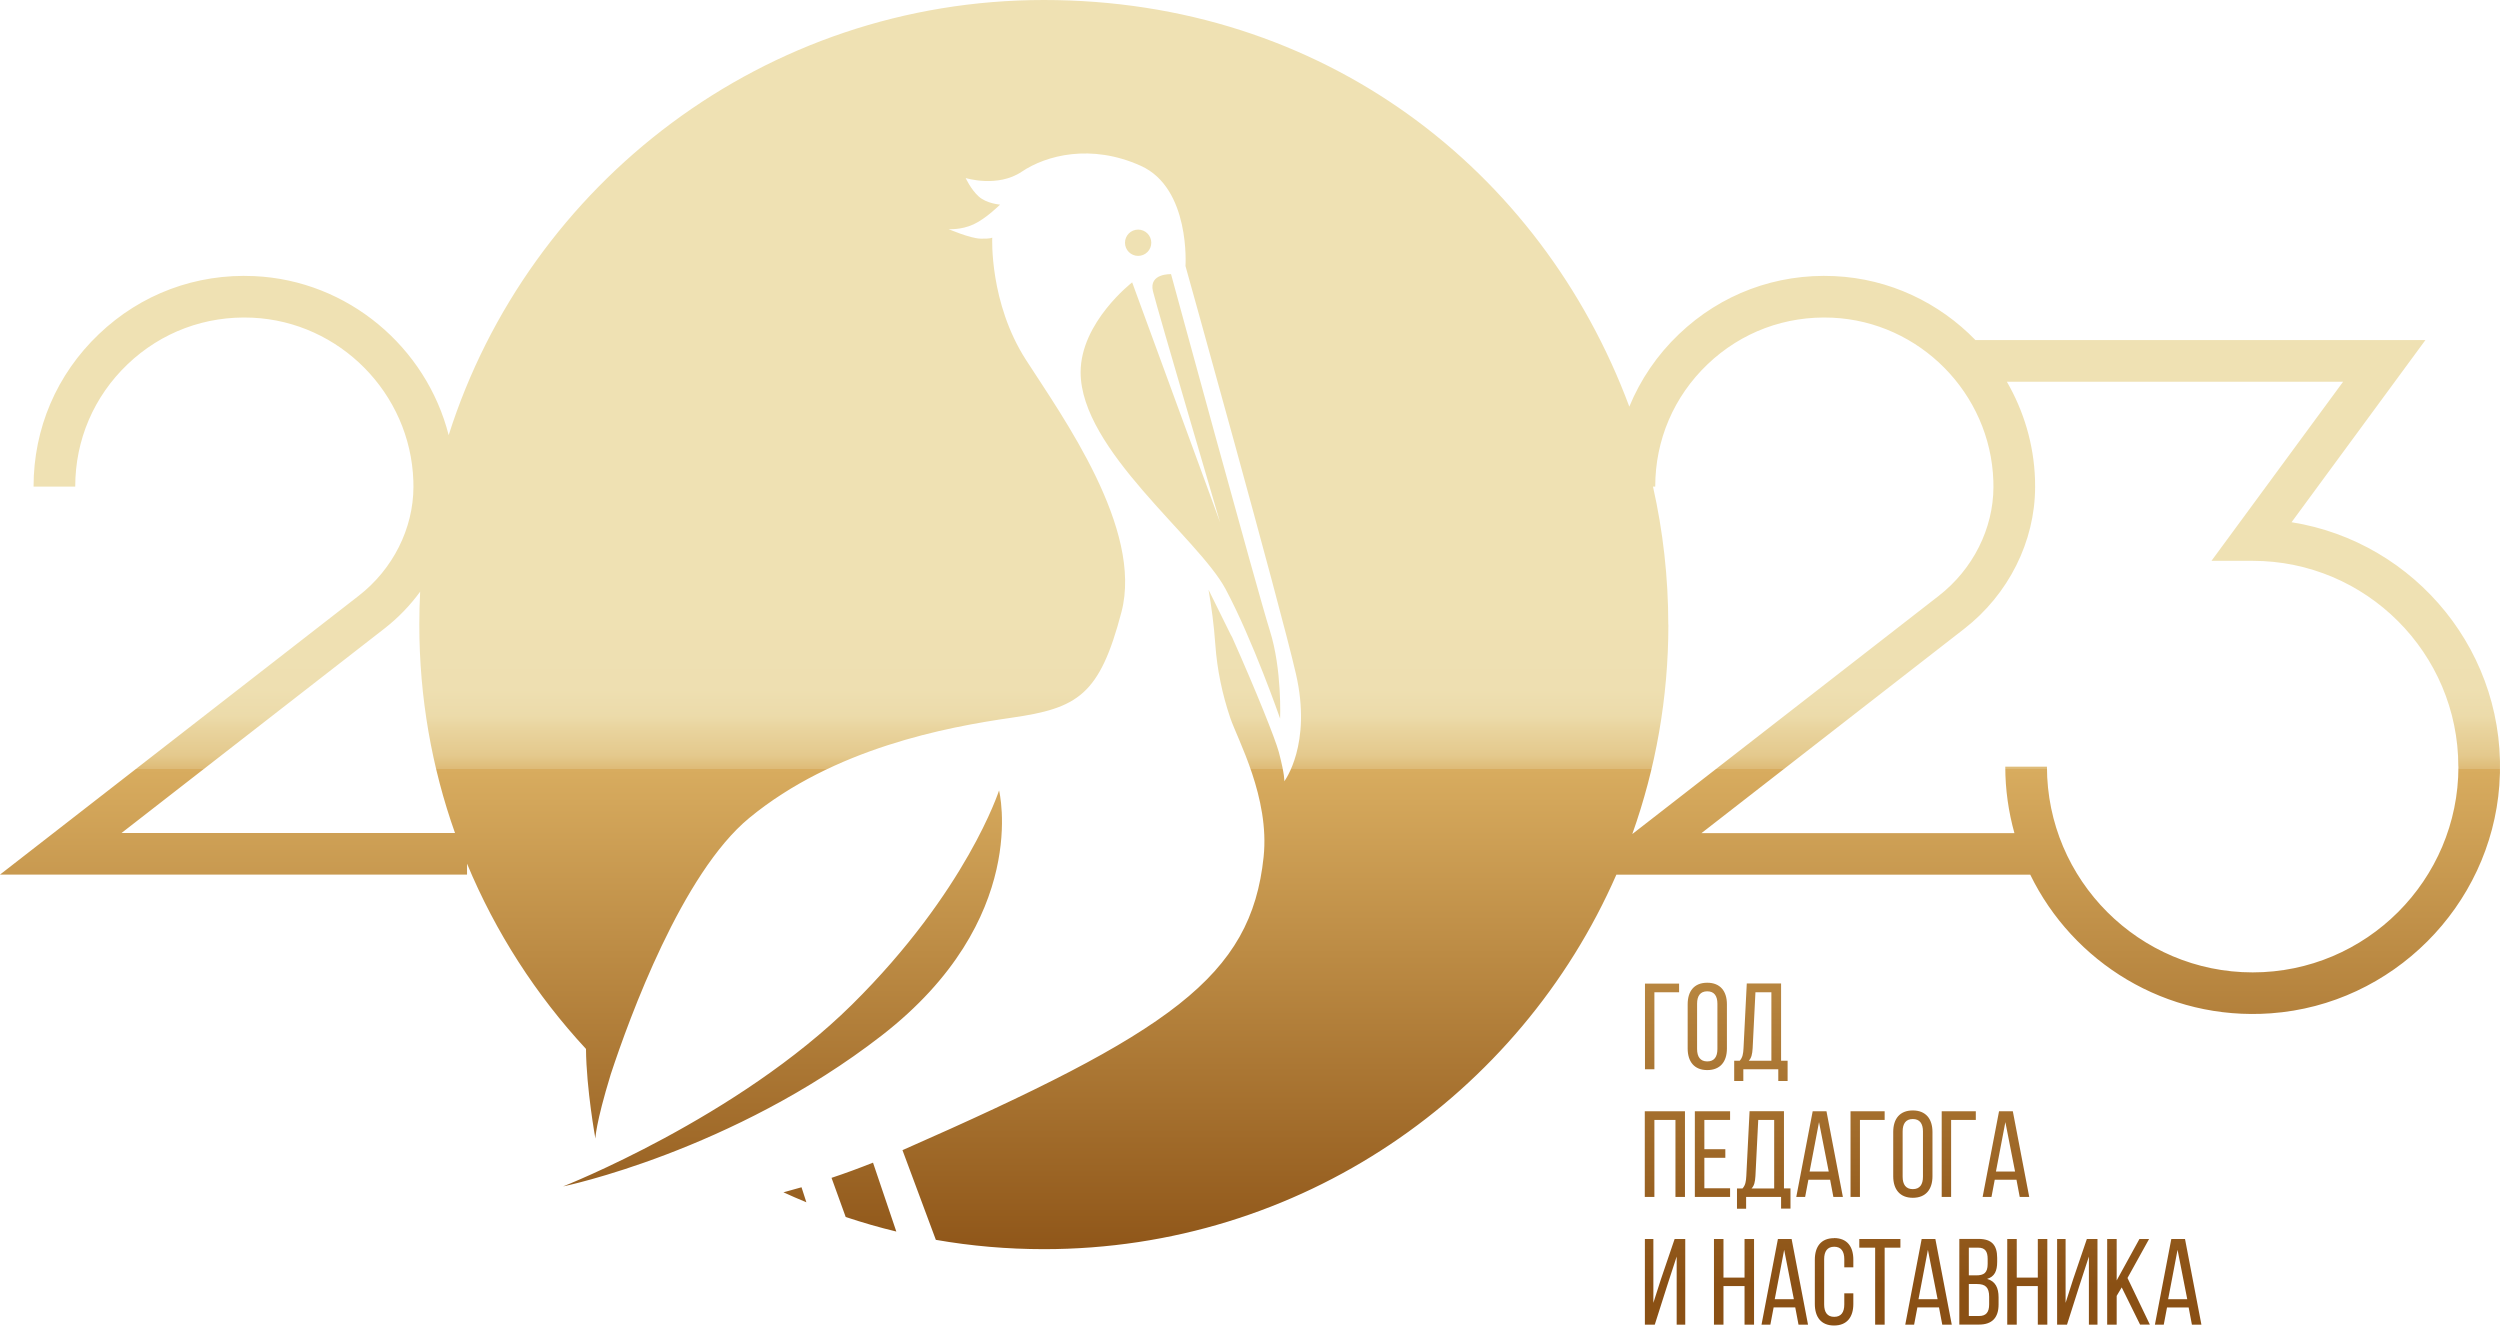 <?xml version="1.0" encoding="UTF-8"?>
<svg id="_Слой_2" data-name="Слой 2" xmlns="http://www.w3.org/2000/svg" xmlns:xlink="http://www.w3.org/1999/xlink" viewBox="0 0 268.18 142.19">
  <defs>
    <style>
      .cls-1 {
        fill: url(#_Безымянный_градиент_9);
      }
    </style>
    <linearGradient id="_Безымянный_градиент_9" data-name="Безымянный градиент 9" x1="134.09" y1="0" x2="134.09" y2="142.19" gradientUnits="userSpaceOnUse">
      <stop offset="0" stop-color="#efe1b3"/>
      <stop offset=".4" stop-color="#efe1b3"/>
      <stop offset=".46" stop-color="#efe1b3"/>
      <stop offset=".52" stop-color="#eedfb1"/>
      <stop offset=".54" stop-color="#ecdbaa"/>
      <stop offset=".55" stop-color="#e9d49e"/>
      <stop offset=".57" stop-color="#e4c98d"/>
      <stop offset=".58" stop-color="#debb77"/>
      <stop offset=".58" stop-color="#d8ac5f"/>
      <stop offset=".97" stop-color="#8a5014"/>
    </linearGradient>
  </defs>
  <g id="_Слой_1-2" data-name="Слой 1">
    <path class="cls-1" d="m177.47,106.44v8.26h-1.01v-9.19h3.66v.93h-2.65Zm5.67,8.35c-1.4,0-2.1-.92-2.1-2.31v-4.75c0-1.41.7-2.31,2.1-2.31s2.11.91,2.11,2.31v4.75c0,1.39-.7,2.31-2.11,2.31Zm0-.93c.75,0,1.09-.49,1.09-1.33v-4.86c0-.83-.34-1.33-1.09-1.33s-1.09.5-1.09,1.33v4.86c0,.84.35,1.33,1.09,1.33Zm7.92-8.35v8.28h.7v2.17h-1v-1.26h-3.75v1.26h-.98v-2.17h.59c.32-.35.38-.77.41-1.34l.35-6.95h3.69Zm-1.04.93h-1.71l-.3,6c-.04.66-.13,1.05-.42,1.35h2.43v-7.35Zm-13.57,21.96h1.02v-8.26h2.26v8.26h1.02v-9.19h-4.31v9.19Zm9.14-.93h-2.76v-3.27h2.25v-.92h-2.25v-3.14h2.76v-.93h-3.78v9.19h3.78v-.93Zm5.47,2.19v-1.26h-3.75v1.26h-.98v-2.17h.59c.32-.35.38-.77.41-1.34l.35-6.95h3.69v8.28h.7v2.17h-1Zm-.74-9.52h-1.71l-.3,6c-.04.66-.13,1.05-.42,1.35h2.43v-7.35Zm5.99,6.41h-2.32l-.35,1.85h-.95l1.76-9.19h1.48l1.76,9.19h-1.02l-.35-1.85Zm-.14-.88l-1.04-5.3-1.01,5.3h2.05Zm3.35-5.53h2.65v-.93h-3.66v9.19h1.01v-8.26Zm5.67,8.35c-1.4,0-2.1-.92-2.1-2.31v-4.75c0-1.41.7-2.31,2.1-2.31s2.11.91,2.11,2.31v4.75c0,1.39-.7,2.31-2.11,2.31Zm0-.93c.75,0,1.09-.49,1.09-1.33v-4.86c0-.83-.34-1.33-1.09-1.33s-1.09.5-1.09,1.33v4.86c0,.84.35,1.33,1.09,1.33Zm6.76-7.42v-.93h-3.66v9.19h1.01v-8.26h2.65Zm2.03,6.41l-.35,1.85h-.95l1.76-9.19h1.48l1.76,9.19h-1.02l-.35-1.85h-2.32Zm.13-.88h2.05l-1.04-5.3-1.01,5.3Zm-35.94,11.56l-.81,2.53v-6.85h-.91v9.19h1.06l1.35-4.24,1-3.07v7.31h.92v-9.19h-1.14l-1.47,4.32Zm8.97-.18h-2.26v-4.14h-1.02v9.19h1.02v-4.14h2.26v4.14h1.02v-9.19h-1.02v4.14Zm5.05-4.14l1.76,9.19h-1.02l-.35-1.85h-2.32l-.35,1.85h-.95l1.76-9.19h1.48Zm.24,6.46l-1.04-5.3-1.01,5.3h2.05Zm4.31-6.55c-1.4,0-2.06.92-2.06,2.31v4.75c0,1.39.66,2.31,2.06,2.31s2.07-.92,2.07-2.31v-1.14h-.97v1.19c0,.83-.33,1.33-1.08,1.33s-1.08-.5-1.08-1.33v-4.86c0-.83.34-1.33,1.08-1.33s1.08.5,1.08,1.33v.88h.97v-.83c0-1.39-.66-2.31-2.07-2.31Zm2.72,1.02h1.69v8.26h1.02v-8.26h1.69v-.93h-4.41v.93Zm8.15-.93l1.76,9.19h-1.02l-.35-1.85h-2.32l-.35,1.85h-.95l1.76-9.19h1.48Zm.24,6.46l-1.04-5.3-1.01,5.3h2.05Zm6.54-.2v.77c0,1.38-.67,2.15-2.1,2.15h-2.11v-9.19h2.06c1.43,0,2,.68,2,2.04v.43c0,.97-.28,1.58-1.08,1.82.89.25,1.23.96,1.23,1.97Zm-3.19-2.36h.79c.81,0,1.23-.26,1.23-1.22v-.54c0-.81-.28-1.21-1.01-1.21h-1.01v2.97Zm2.18,2.3c0-1.02-.41-1.37-1.29-1.37h-.89v3.43h1.09c.75,0,1.09-.39,1.09-1.25v-.81Zm5.22-2.06h-2.26v-4.14h-1.02v9.19h1.02v-4.14h2.26v4.14h1.02v-9.19h-1.02v4.14Zm3.79.18l-.81,2.53v-6.85h-.91v9.19h1.06l1.35-4.24,1-3.07v7.31h.92v-9.19h-1.14l-1.47,4.32Zm8.15-4.32h-1.04l-2.44,4.44v-4.44h-1.02v9.19h1.02v-3.09l.54-.91,1.97,3.99h1.05l-2.4-5,2.32-4.19Zm3.85,0l1.76,9.19h-1.02l-.35-1.85h-2.32l-.35,1.85h-.95l1.76-9.19h1.48Zm.24,6.46l-1.04-5.3-1.01,5.3h2.05Zm-127.46-54.58s-3.46,10.79-15.77,22.97c-12.31,12.18-31,19.51-31,19.51,0,0,18.13-3.74,34.18-16.19,16.05-12.45,12.59-26.29,12.59-26.29Zm-23.13,43.11c.81.37,1.63.73,2.46,1.07l-.52-1.61c-.66.19-1.31.37-1.94.54ZM122.09,27.45c.78,0,1.41-.63,1.41-1.41s-.63-1.41-1.41-1.41-1.41.63-1.41,1.41.63,1.41,1.41,1.41Zm-32.89,98.9l1.52,4.2c1.78.59,3.59,1.12,5.43,1.56l-2.5-7.39c-1.51.6-3,1.15-4.45,1.63Zm26.72-86.42c0,8.33,12.62,17.77,15.55,23.26,2.93,5.48,5.85,13.89,5.85,13.89,0,0,.22-5.26-1.1-9.43-1.32-4.17-10.6-38.24-10.6-38.24,0,0-2.41-.11-1.94,1.83.47,1.94,7.2,24.79,7.2,24.79l-9.43-25.74s-5.53,4.27-5.53,9.65Zm152.19,44.3c-.96,13.01-11.49,23.53-24.5,24.47-11.3.82-21.25-5.49-25.82-14.87h-44.4c-10.35,23.64-33.94,40.17-61.4,40.17-3.95,0-7.83-.34-11.6-1l-3.58-9.62c28.75-12.65,37.39-18.58,38.74-31.45.67-6.37-2.78-12.57-3.58-14.93-.86-2.54-1.41-5.18-1.6-7.86-.15-2.12-.42-4.1-.73-5.88h0s1.32,2.69,2.39,4.84c.06.12.11.21.15.27,2.57,5.77,4.61,10.86,5,12.3.66,2.49.59,3.14.59,3.14,0,0,3-3.95,1.24-11.55-1.75-7.6-11.84-43.72-11.84-43.72,0,0,.55-8.34-4.79-10.75-5.34-2.41-10.16-1.13-12.76.62-2.6,1.76-6.03.69-6.03.69,0,0,.55,1.21,1.39,1.97.84.77,2.3.88,2.3.88,0,0-1.5,1.5-2.85,2.12-1.35.62-2.67.51-2.67.51,0,0,2.3.99,3.4,1.02,1.1.04,1.28-.11,1.28-.11,0,0-.33,6.98,3.62,13.12,3.95,6.14,12.58,18.13,10.24,27.05-2.34,8.92-4.68,10.31-11.77,11.33-7.09,1.02-19.08,3.29-28.15,10.75-7.22,5.94-12.86,21.43-14.86,27.49-1.65,5.39-1.65,6.91-1.65,6.91,0,0-.97-5.3-1.01-9.62-5.35-5.77-9.69-12.49-12.76-19.87v1.17H0l38.48-29.91c3.67-2.85,5.86-7.21,5.87-11.67,0-.22,0-.45-.01-.67-.32-9.38-7.9-17.06-17.27-17.49-5.01-.23-9.77,1.54-13.39,5-3.62,3.46-5.61,8.12-5.61,13.12H3.6c0-6.24,2.48-12.04,7-16.35,4.51-4.31,10.43-6.52,16.68-6.23,10.05.46,18.45,7.62,20.85,17.06C56.73,19.61,82.06,0,111.98,0s53.31,18.15,62.8,43.62c1.19-2.89,2.98-5.54,5.32-7.77,4.51-4.31,10.43-6.52,16.68-6.23,5.91.27,11.25,2.86,15.13,6.86h48.27l-14.36,19.54c13.29,2.11,23.33,14.12,22.29,28.21Zm-219.3,5.13c-2.48-6.99-3.83-14.52-3.83-22.36,0-1.18.03-2.36.09-3.53-1.08,1.48-2.37,2.82-3.85,3.97l-28.19,21.92h35.78Zm130.16-22.36c0,7.88-1.37,15.44-3.87,22.47l32.87-25.55c3.67-2.85,5.86-7.21,5.87-11.67,0-.22,0-.45-.01-.68-.32-9.38-7.9-17.06-17.27-17.49-5.01-.23-9.77,1.54-13.39,5-3.62,3.46-5.61,8.12-5.61,13.12h-.24c1.07,4.76,1.64,9.71,1.64,14.8Zm84.74,15.23c0-12.17-9.9-22.07-22.07-22.07h-4.41l14.12-19.21h-36.07c1.8,3.11,2.89,6.68,3.02,10.47,0,.28.01.56.01.84-.01,5.82-2.85,11.5-7.6,15.19l-28.19,21.92h33.57c-.63-2.27-.98-4.66-.98-7.13h4.47c0,12.17,9.9,22.07,22.07,22.07s22.07-9.9,22.07-22.07Z"/>
  </g>
</svg>